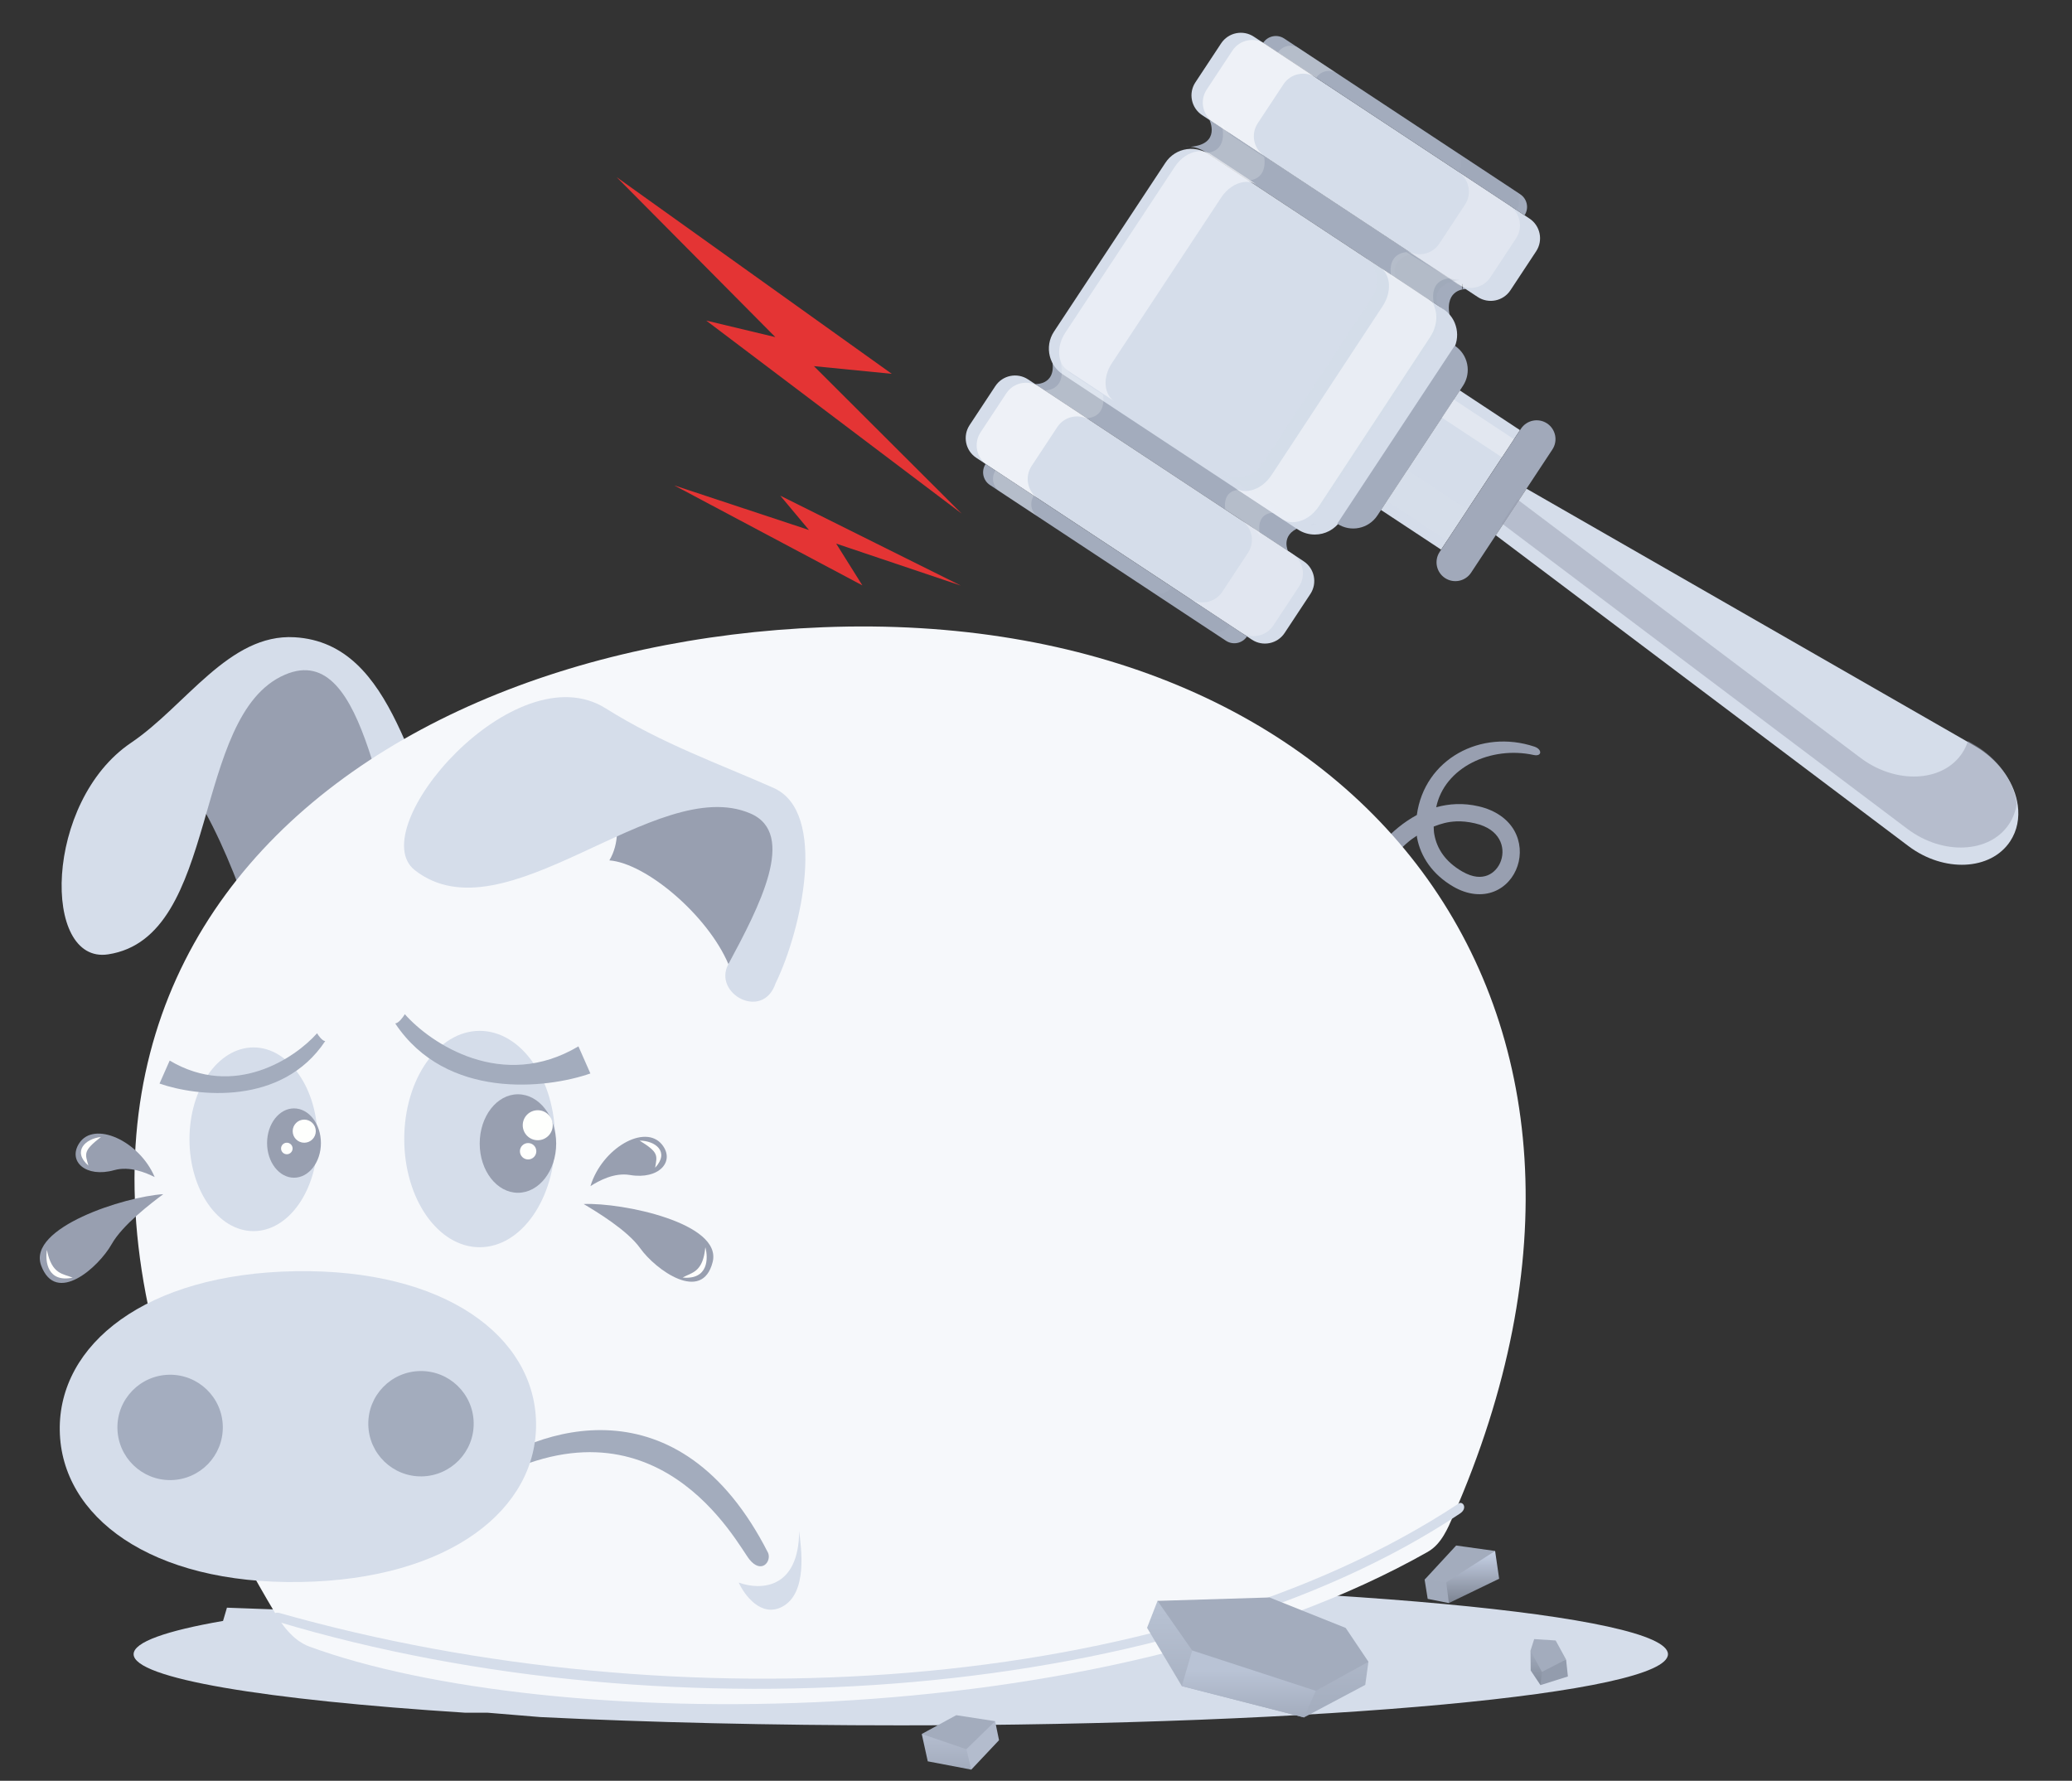 <svg xmlns="http://www.w3.org/2000/svg" width="121" height="104" viewBox="0 0 121 104" fill="none">
  <rect x="0" y="0" width="121" height="104" fill="#333333" stroke="none"/>
  <path d="M22.352 89.43L24.649 89.454L30.026 93.024C36.656 92.666 44.371 92.455 52.606 92.455C77.35 92.455 97.405 94.313 97.405 96.606C97.405 98.899 77.35 100.762 52.606 100.762C44.998 100.762 37.829 100.587 31.553 100.278L28.457 100.022H27.142C15.46 99.273 7.803 98.021 7.803 96.606C7.803 95.903 9.697 95.24 13.025 94.663L13.253 93.89L17.395 94.041C18.096 93.959 18.821 93.874 19.582 93.797L16.821 91.085L22.348 89.43H22.352Z" fill="#D5DDEA"/>
  <path d="M83.849 92.138L84.606 93.622L87.547 92.199L87.311 90.577L83.849 92.138Z" fill="url(#paint0_linear_1716_132)"/>
  <path d="M83.195 92.256L83.374 93.374L84.612 93.622L84.457 92.406L84.555 91.683L83.195 92.256Z" fill="#A2ABBC"/>
  <path d="M58.113 100.518L58.341 101.628L56.72 103.348L55.172 102.66L55.213 101.054L58.113 100.518Z" fill="#B3BCCD"/>
  <path d="M55.959 101.156L56.435 102.156L56.72 103.347L54.179 102.863L53.828 101.266L55.959 101.156Z" fill="url(#paint1_linear_1716_132)"/>
  <path d="M89.697 97.513L89.961 98.412L91.562 97.907L91.456 96.915L89.697 97.513Z" fill="#939CAD"/>
  <path d="M89.377 96.403L89.389 97.558L89.96 98.412L90.045 97.639L90.416 96.7L89.377 96.403Z" fill="url(#paint2_linear_1716_132)"/>
  <path d="M82.739 47.597C82.352 47.808 81.989 48.052 81.651 48.329C80.425 49.337 79.497 50.683 78.755 51.724C78.601 51.943 78.658 52.285 78.874 52.439C79.093 52.594 79.436 52.537 79.59 52.321C80.34 51.272 81.228 50 82.303 49.117C82.445 48.999 82.592 48.91 82.743 48.804C82.747 48.841 82.743 48.877 82.751 48.914C82.955 50.024 83.651 51.073 84.873 51.781C85.72 52.273 86.571 52.334 87.248 52.065C87.924 51.797 88.404 51.228 88.62 50.573C88.84 49.918 88.799 49.162 88.429 48.504C88.054 47.845 87.349 47.32 86.347 47.089C85.451 46.881 84.624 46.934 83.871 47.145C84.352 44.816 87.06 43.547 89.565 44.092C90.058 44.198 90.07 43.759 89.606 43.604C86.486 42.563 83.183 44.324 82.739 47.601V47.597ZM85.024 47.967C85.37 47.955 85.74 47.991 86.127 48.081C86.909 48.26 87.325 48.617 87.549 49.008C87.769 49.398 87.793 49.849 87.659 50.252C87.525 50.65 87.239 50.971 86.877 51.118C86.51 51.264 86.034 51.264 85.394 50.898C84.397 50.321 83.912 49.561 83.761 48.731C83.733 48.581 83.728 48.426 83.724 48.272C84.132 48.109 84.559 47.987 85.028 47.971L85.024 47.967Z" fill="#989FB0"/>
  <path d="M17.194 37.907C22.953 39.525 23.637 47.531 26.794 52.422L16.375 58.558C14.505 53.524 13.125 48.137 9.781 44.16L17.194 37.907Z" fill="#989FB0"/>
  <path d="M26.884 50.446C23.923 45.819 23.174 37.562 17.203 37.216C13.37 36.992 10.861 41.213 7.652 43.38C2.565 46.816 2.438 56.318 6.308 55.736C12.902 54.744 11.13 41.774 16.637 39.404C21.594 37.265 22.078 48.698 24.538 52.78L26.889 50.45L26.884 50.446Z" fill="#D5DDEA"/>
  <path d="M83.394 90.621C64.21 101.481 31.826 101.209 18.071 96.163C17.619 95.997 16.894 95.586 16.128 94.309C-5.699 57.952 19.399 37.745 48.073 36.631C79.15 35.423 98.024 58.599 84.836 88.597C84.571 89.194 84.184 90.174 83.394 90.618V90.621Z" fill="#F6F8FB"/>
  <path d="M44.677 46.49C47.455 51.784 44.95 53.829 42.539 56.309C41.333 53.467 37.745 50.414 35.586 50.247C36.747 48.303 35.37 45.404 34.902 44.559C38.132 44.571 41.85 45.848 44.677 46.49Z" fill="#989FB0"/>
  <path d="M45.185 46.019C41.968 44.592 38.677 43.445 35.369 41.367C30.054 38.033 21.146 48.409 24.226 50.82C29.476 54.927 38.318 45.136 43.821 47.507C46.574 48.69 44.326 52.975 42.534 56.309C41.613 58.029 44.55 59.635 45.295 57.419C46.823 54.289 48.338 47.421 45.181 46.019H45.185Z" fill="#D5DDEA"/>
  <path d="M85.185 87.808C68.164 99.038 39.555 100.782 16.351 94.208C15.814 94.053 15.956 94.63 16.205 94.704C39.457 101.685 69.052 99.217 85.258 88.393C85.731 88.076 85.421 87.649 85.185 87.804V87.808Z" fill="#D5DDEA"/>
  <path d="M91.454 96.915L90.847 95.805L89.593 95.724L89.377 96.403L90.045 97.639L91.454 96.915Z" fill="#A3ACBD"/>
  <path d="M87.313 90.577L85.036 90.26L83.195 92.252L84.458 92.406L87.313 90.577Z" fill="#A3ACBD"/>
  <path d="M53.827 101.266L55.843 100.168L58.112 100.518L56.434 102.156L53.827 101.266Z" fill="#A3ACBD"/>
  <path d="M66.986 95.065L69.015 98.468L76.15 100.298L79.727 98.399L79.914 97.049L67.597 93.492L66.986 95.065Z" fill="url(#paint3_linear_1716_132)"/>
  <path d="M69.622 96.387L69.015 98.468L76.151 100.298L76.84 98.745L76.139 95.96L71.219 94.537L69.622 96.387Z" fill="url(#paint4_linear_1716_132)"/>
  <path d="M79.914 97.049L78.586 95.073L74.138 93.293L67.597 93.492L69.621 96.387L76.839 98.745L79.914 97.049Z" fill="#A3ACBD"/>
  <path d="M44.855 90.689C39.666 80.477 31.328 83.37 27.808 86.093C27.957 86.075 28.238 86.171 28.171 86.697C38.332 80.906 43.049 90.192 43.768 91.076C44.473 91.942 45.061 91.192 44.855 90.689Z" fill="#A3ACBD"/>
  <path d="M46.669 89.418C46.649 92.818 44.402 92.888 43.139 92.422C43.474 93.159 44.449 94.475 45.669 93.84C47.194 93.046 46.782 90.375 46.669 89.418Z" fill="#D5DDEA"/>
  <path d="M31.304 83.083C31.39 88.096 26.315 92.243 17.549 92.39C8.78 92.536 3.571 88.56 3.49 83.547C3.404 78.533 8.479 74.386 17.244 74.24C26.013 74.093 31.218 78.07 31.304 83.083Z" fill="#D5DDEA"/>
  <path d="M13.011 83.311C13.04 85.006 11.688 86.409 9.985 86.438C8.287 86.466 6.886 85.112 6.857 83.412C6.828 81.713 8.185 80.314 9.883 80.286C11.582 80.257 12.983 81.611 13.011 83.311Z" fill="#A4ADBF"/>
  <path d="M27.662 83.095C27.691 84.791 26.334 86.189 24.636 86.222C22.937 86.25 21.536 84.896 21.508 83.197C21.479 81.497 22.835 80.099 24.534 80.07C26.232 80.042 27.634 81.396 27.662 83.095Z" fill="#A3ACBD"/>
  <path d="M2.402 73.904C1.589 71.701 7.267 69.885 9.534 69.74C8.831 70.266 7.157 71.532 6.523 72.656C5.758 74.014 3.264 76.242 2.402 73.904Z" fill="#989FB0"/>
  <path d="M2.739 72.995C2.627 73.662 2.77 74.919 4.243 74.617C3.707 74.381 3.026 74.461 2.739 72.995Z" fill="#FFFFFD"/>
  <path d="M4.622 66.771C5.483 65.43 8.132 66.613 9.033 68.742C8.525 68.487 7.572 68.086 6.673 68.337C5.009 68.803 3.947 67.821 4.622 66.771Z" fill="#989FB0"/>
  <path d="M5.896 66.401C4.99 66.499 4.203 67.234 5.163 68.072C4.965 67.368 4.845 67.213 5.896 66.401Z" fill="#FFFFFD"/>
  <path d="M41.617 73.706C42.193 71.43 36.355 70.222 34.085 70.316C34.84 70.765 36.639 71.848 37.387 72.899C38.291 74.169 41.005 76.122 41.617 73.706Z" fill="#989FB0"/>
  <path d="M41.189 72.838C41.371 73.489 41.361 74.754 39.865 74.609C40.373 74.318 41.058 74.326 41.189 72.838Z" fill="#FFFFFD"/>
  <path d="M38.661 66.846C37.663 65.604 35.153 67.058 34.481 69.27C34.96 68.964 35.865 68.464 36.785 68.62C38.489 68.908 39.442 67.819 38.661 66.846Z" fill="#989FB0"/>
  <path d="M37.353 66.613C38.264 66.615 39.124 67.262 38.258 68.197C38.38 67.475 38.483 67.308 37.353 66.613Z" fill="#FFFFFD"/>
  <ellipse cx="14.805" cy="66.534" rx="3.74" ry="5.364" fill="#D5DDEA"/>
  <path d="M9.316 63.281L9.909 61.938C13.68 64.178 17.218 61.809 18.515 60.344C18.606 60.496 18.829 60.799 18.993 60.799C16.461 64.606 11.487 64.04 9.316 63.281Z" fill="#A3ACBD"/>
  <ellipse cx="17.169" cy="66.755" rx="1.572" ry="2.024" fill="#989FB0"/>
  <circle cx="17.767" cy="66.061" r="0.675" fill="#FEFFFD"/>
  <ellipse cx="16.75" cy="67.072" rx="0.337" ry="0.337" fill="#FEFFFD"/>
  <ellipse cx="4.405" cy="6.318" rx="4.405" ry="6.318" transform="matrix(-1 0 0 1 32.417 60.203)" fill="#D5DDEA"/>
  <path d="M34.477 62.691L33.779 61.108C29.337 63.747 25.169 60.956 23.641 59.231C23.534 59.41 23.271 59.767 23.078 59.767C26.06 64.252 31.92 63.585 34.477 62.691Z" fill="#A3ACBD"/>
  <ellipse cx="2.233" cy="2.876" rx="2.233" ry="2.876" transform="matrix(-1 0 0 1 32.48 63.907)" fill="#989FB0"/>
  <circle cx="0.876" cy="0.876" r="0.876" transform="matrix(-1 0 0 1 32.279 64.838)" fill="#FEFFFD"/>
  <ellipse cx="0.479" cy="0.479" rx="0.479" ry="0.479" transform="matrix(-1 0 0 1 31.32 66.755)" fill="#FEFFFD"/>
  <path d="M76.471 30.659C76.135 30.661 75.796 30.567 75.494 30.368L62.013 21.472C61.707 21.27 61.484 20.989 61.354 20.674C61.91 22.519 60.449 22.43 60.449 22.43L75.212 32.172C75.149 32.023 74.746 30.935 76.471 30.659L76.471 30.659Z" fill="#A3ACBD"/>
  <path d="M85.609 16.883L70.628 6.996C70.628 6.996 71.328 8.419 69.523 8.571C69.814 8.595 70.102 8.689 70.362 8.861L84.042 17.889C84.355 18.095 84.582 18.382 84.714 18.704C84.253 16.947 85.44 16.882 85.61 16.883L85.609 16.883Z" fill="#A3ACBD"/>
  <path d="M85.057 19.195L85.056 19.192C85.034 19.083 85.001 18.976 84.959 18.872L84.958 18.868C84.825 18.544 84.598 18.256 84.284 18.049L70.555 8.99C70.293 8.817 70.004 8.722 69.712 8.698C69.576 8.686 69.44 8.691 69.306 8.711C68.814 8.781 68.354 9.055 68.059 9.502L61.55 19.366C61.259 19.807 61.187 20.328 61.307 20.802L61.307 20.803C61.328 20.886 61.356 20.967 61.389 21.046L61.39 21.049C61.522 21.37 61.749 21.655 62.061 21.861L75.79 30.921C76.098 31.124 76.443 31.219 76.785 31.218L76.786 31.218C77.369 31.217 77.94 30.933 78.285 30.409L84.795 20.545C85.069 20.13 85.148 19.645 85.057 19.195Z" fill="#D5DDEA"/>
  <path d="M89.316 12.762L73.222 2.142C72.586 1.722 71.73 1.897 71.31 2.534L69.808 4.81C69.388 5.445 69.563 6.302 70.2 6.723L86.293 17.343C86.93 17.763 87.787 17.586 88.206 16.951L89.708 14.675C90.128 14.038 89.952 13.182 89.316 12.762Z" fill="#D5DDEA"/>
  <path d="M88.778 11.345L74.995 2.25C74.586 1.98 74.036 2.093 73.766 2.502L89.03 12.574C89.3 12.165 89.187 11.615 88.778 11.345L88.778 11.345Z" fill="#A3ACBD"/>
  <path opacity="0.2" d="M83.929 18.416C83.929 18.415 83.929 18.414 83.929 18.413C83.907 18.306 83.875 18.201 83.833 18.099C83.833 18.098 83.832 18.096 83.832 18.095C83.702 17.777 83.478 17.495 83.171 17.291L79.611 14.942C79.919 15.146 80.142 15.428 80.272 15.746C80.272 15.748 80.273 15.749 80.273 15.75C80.315 15.852 80.347 15.957 80.369 16.064C80.369 16.065 80.369 16.066 80.37 16.067C80.459 16.509 80.381 16.986 80.112 17.393L73.721 27.079C73.381 27.594 72.82 27.872 72.248 27.874L72.247 27.873C71.911 27.875 71.572 27.781 71.27 27.581L74.83 29.93C75.132 30.13 75.471 30.224 75.807 30.222L75.808 30.223C76.38 30.221 76.941 29.942 77.28 29.428L83.672 19.743C83.941 19.335 84.019 18.858 83.929 18.416Z" fill="#D5DDEA"/>
  <path opacity="0.6" d="M61.855 20.684C61.855 20.685 61.855 20.686 61.855 20.687C61.861 20.784 61.876 20.878 61.9 20.968C61.9 20.969 61.901 20.97 61.901 20.971C61.974 21.252 62.13 21.49 62.364 21.645L65.077 23.434C64.842 23.279 64.687 23.042 64.613 22.761C64.613 22.76 64.612 22.759 64.612 22.758C64.588 22.668 64.573 22.574 64.567 22.477C64.567 22.476 64.567 22.475 64.567 22.474C64.54 22.074 64.658 21.623 64.927 21.215L71.318 11.53C71.657 11.015 72.156 10.695 72.633 10.631L72.634 10.632C72.915 10.594 73.187 10.644 73.417 10.796L70.705 9.006C70.475 8.854 70.203 8.804 69.922 8.842L69.921 8.842C69.443 8.906 68.945 9.226 68.606 9.74L62.214 19.426C61.945 19.833 61.828 20.284 61.855 20.684L61.855 20.684Z" fill="#F6F8FB"/>
  <path opacity="0.6" d="M83.875 18.41C83.875 18.409 83.875 18.409 83.875 18.408C83.868 18.309 83.852 18.213 83.828 18.122C83.828 18.121 83.828 18.119 83.828 18.118C83.752 17.833 83.593 17.59 83.354 17.433L80.59 15.616C80.829 15.773 80.987 16.015 81.063 16.3C81.063 16.302 81.063 16.303 81.063 16.304C81.088 16.395 81.103 16.491 81.11 16.59C81.11 16.591 81.11 16.592 81.11 16.593C81.138 17 81.019 17.46 80.746 17.875L74.254 27.748C73.91 28.272 73.403 28.599 72.917 28.665L72.916 28.665C72.63 28.704 72.353 28.653 72.119 28.499L74.883 30.317C75.118 30.471 75.395 30.522 75.681 30.482L75.681 30.483C76.168 30.417 76.674 30.09 77.019 29.566L83.511 19.693C83.784 19.277 83.903 18.818 83.875 18.41L83.875 18.41Z" fill="#F6F8FB"/>
  <path d="M69.524 8.547C69.403 8.557 69.27 8.561 69.125 8.559Z" fill="#989FB0"/>
  <path d="M84.593 18.853C84.593 18.852 84.593 18.851 84.592 18.85C84.555 18.739 84.523 18.635 84.497 18.536C84.496 18.535 84.496 18.533 84.496 18.532" fill="#989FB0"/>
  <path d="M85.4 16.737C85.4 16.737 85.393 16.737 85.379 16.737Z" fill="#989FB0"/>
  <path d="M85.376 16.885L85.379 16.588L85.397 16.588L85.398 16.885L85.376 16.885Z" fill="black"/>
  <path d="M76.13 32.778L60.036 22.157C59.4 21.738 58.544 21.913 58.125 22.549L56.623 24.825C56.203 25.462 56.378 26.318 57.014 26.737L73.108 37.357C73.744 37.777 74.6 37.602 75.02 36.965L76.522 34.69C76.942 34.054 76.767 33.198 76.13 32.778L76.13 32.778Z" fill="#D5DDEA"/>
  <path opacity="0.6" d="M75.468 32.34L72.488 30.374C73.125 30.794 73.3 31.65 72.88 32.286L71.379 34.562C70.959 35.198 70.103 35.374 69.466 34.953L72.446 36.92C73.083 37.34 73.939 37.165 74.359 36.528L75.861 34.252C76.28 33.617 76.105 32.761 75.468 32.34Z" fill="#E9EDF4"/>
  <path opacity="0.6" d="M88.141 12.008L85.161 10.041C85.797 10.461 85.973 11.317 85.553 11.953L84.052 14.229C83.631 14.866 82.775 15.041 82.139 14.621L85.119 16.588C85.755 17.008 86.612 16.832 87.032 16.196L88.534 13.92C88.953 13.284 88.778 12.428 88.141 12.008Z" fill="#E9EDF4"/>
  <path opacity="0.6" d="M60.677 22.581L63.657 24.547C63.02 24.127 62.164 24.303 61.745 24.938L60.243 27.214C59.823 27.851 59.998 28.707 60.635 29.127L57.655 27.16C57.018 26.741 56.843 25.884 57.263 25.248L58.765 22.972C59.184 22.336 60.04 22.161 60.677 22.581Z" fill="white"/>
  <path opacity="0.6" d="M73.883 2.564L76.863 4.531C76.227 4.111 75.371 4.286 74.951 4.922L73.449 7.198C73.029 7.834 73.205 8.69 73.841 9.11L70.861 7.144C70.224 6.724 70.049 5.868 70.469 5.231L71.971 2.955C72.391 2.319 73.246 2.144 73.883 2.564Z" fill="white"/>
  <path d="M57.558 27.096C57.288 27.505 57.401 28.055 57.81 28.325L71.593 37.42C72.002 37.69 72.552 37.577 72.822 37.169L57.558 27.096L57.558 27.096Z" fill="#A3ACBD"/>
  <path opacity="0.2" d="M60.371 28.953L58.136 27.478C57.866 27.887 57.979 28.438 58.388 28.707L60.623 30.182C60.214 29.913 60.101 29.362 60.371 28.953Z" fill="white"/>
  <path opacity="0.2" d="M68.433 34.273C68.163 34.682 67.613 34.795 67.204 34.525L70.598 36.765C71.007 37.035 71.557 36.922 71.827 36.513L68.433 34.273Z" fill="#989FB0"/>
  <path opacity="0.2" d="M76.862 4.542L74.627 3.068C74.896 2.659 75.447 2.546 75.856 2.816L78.091 4.291C77.682 4.021 77.132 4.134 76.862 4.542Z" fill="white"/>
  <path opacity="0.2" d="M85.17 10.026C85.44 9.617 85.327 9.067 84.919 8.797L88.313 11.037C88.722 11.306 88.835 11.857 88.564 12.266L85.17 10.026Z" fill="#989FB0"/>
  <path d="M61.27 20.432L61.271 20.433C61.3 20.516 61.327 20.595 61.35 20.671C61.35 20.672 61.351 20.674 61.352 20.674" fill="#989FB0"/>
  <g opacity="0.2">
    <path d="M61.917 21.049C62.048 21.359 62.267 21.633 62.569 21.832L64.419 23.053C64.578 24.316 63.678 24.413 63.473 24.419L61.021 22.801C61.183 22.801 62.342 22.743 61.917 21.049L61.917 21.049Z" fill="white"/>
  </g>
  <g opacity="0.2">
    <path d="M73.611 31.389C73.504 31.134 73.323 30.908 73.074 30.743L71.549 29.736C71.418 28.695 72.161 28.615 72.33 28.61L74.35 29.945C74.217 29.945 73.262 29.992 73.611 31.39L73.611 31.389Z" fill="white"/>
  </g>
  <g opacity="0.2">
    <path d="M85.228 16.343C84.891 16.345 84.553 16.251 84.251 16.052L82.401 14.831C81.177 15.182 81.442 16.048 81.517 16.239L83.969 17.857C83.905 17.708 83.503 16.62 85.227 16.343L85.228 16.343Z" fill="#989FB0"/>
  </g>
  <g opacity="0.2">
    <path d="M71.329 7.171C71.46 7.481 71.68 7.755 71.982 7.954L73.832 9.175C73.991 10.438 73.09 10.535 72.885 10.541L70.434 8.923C70.595 8.923 71.754 8.865 71.329 7.171L71.329 7.171Z" fill="white"/>
  </g>
  <g opacity="0.2">
    <path d="M83.805 18.04C83.664 17.735 83.436 17.468 83.127 17.279L81.237 16.122C81.035 14.865 81.932 14.738 82.137 14.725L84.641 16.259C84.48 16.265 83.324 16.361 83.805 18.041L83.805 18.04Z" fill="white"/>
  </g>
  <path d="M76.846 30.616C76.711 30.627 76.585 30.641 76.469 30.66L76.469 30.659" fill="#989FB0"/>
  <path d="M75.221 32.191C75.221 32.191 75.218 32.185 75.213 32.172Z" fill="#989FB0"/>
  <path d="M84.953 20.188L78.093 30.585C78.872 31.1 79.922 30.885 80.436 30.105L85.434 22.532C85.948 21.752 85.733 20.703 84.953 20.188L84.953 20.188Z" fill="#A3ACBD"/>
  <path d="M85.25 22.802L80.645 29.781L84.158 32.099L88.763 25.12L85.25 22.802Z" fill="#D5DDEA"/>
  <path opacity="0.3" d="M84.9 23.332L84.201 24.391L87.714 26.709L88.413 25.65L84.9 23.332Z" fill="white"/>
  <path opacity="0.2" d="M82.183 27.451L80.995 29.251L84.508 31.569L85.696 29.768L82.183 27.451Z" fill="#DFE5EF"/>
  <path d="M90.343 24.727C89.836 24.393 89.154 24.533 88.819 25.04L84.072 32.233C83.738 32.74 83.877 33.422 84.384 33.757C84.891 34.092 85.573 33.952 85.908 33.445L90.655 26.251C90.99 25.744 90.85 25.062 90.343 24.727Z" fill="#A1A9BA"/>
  <path d="M117.832 47.021C117.661 45.809 116.868 44.572 115.612 43.743C115.514 43.678 115.412 43.615 115.308 43.556L114.983 43.369L114.529 43.108L91.208 29.724L89.144 28.54L87.35 31.259L111.446 49.41C113.519 50.972 116.259 50.844 117.39 49.131C117.802 48.507 117.936 47.769 117.832 47.021Z" fill="#D5DDEA"/>
  <path opacity="0.5" d="M117.325 48.125C116.195 49.838 113.454 49.966 111.381 48.403L87.692 30.559L88.611 29.166L108.645 44.257C108.742 44.329 108.839 44.398 108.939 44.464C110.97 45.804 113.511 45.611 114.589 43.978C114.735 43.757 114.846 43.522 114.924 43.278L115.249 43.465C115.352 43.524 115.454 43.587 115.552 43.651C116.809 44.48 117.602 45.718 117.772 46.93C117.713 47.353 117.567 47.758 117.326 48.125L117.325 48.125Z" fill="#989FB0"/>
  <path d="M52.078 21.832L36.012 10.347L45.279 19.688L41.242 18.722L56.157 29.992L47.531 21.383L52.078 21.832Z" fill="#E43434"/>
  <path d="M50.36 34.186L39.375 28.348L47.243 30.953L45.566 28.947L56.106 34.197L48.831 31.747L50.36 34.186Z" fill="#E43434"/>
  <defs>
    <linearGradient id="paint0_linear_1716_132" x1="85.698" y1="90.577" x2="85.698" y2="93.622" gradientUnits="userSpaceOnUse">
      <stop stop-color="#C8D3E8"/>
      <stop offset="1" stop-color="#7C8391"/>
    </linearGradient>
    <linearGradient id="paint1_linear_1716_132" x1="55.274" y1="101.156" x2="55.274" y2="103.347" gradientUnits="userSpaceOnUse">
      <stop stop-color="#B5BED0"/>
      <stop offset="1" stop-color="#A3ACBD"/>
    </linearGradient>
    <linearGradient id="paint2_linear_1716_132" x1="89.897" y1="96.403" x2="89.897" y2="98.412" gradientUnits="userSpaceOnUse">
      <stop stop-color="#A2ABBC"/>
      <stop offset="1" stop-color="#838C9C"/>
    </linearGradient>
    <linearGradient id="paint3_linear_1716_132" x1="73.45" y1="93.492" x2="73.45" y2="100.298" gradientUnits="userSpaceOnUse">
      <stop stop-color="#B9C3D4"/>
      <stop offset="1" stop-color="#A3ACBD"/>
    </linearGradient>
    <linearGradient id="paint4_linear_1716_132" x1="72.927" y1="97.57" x2="72.927" y2="100.298" gradientUnits="userSpaceOnUse">
      <stop stop-color="#B9C3D5"/>
      <stop offset="1" stop-color="#A3ACBD"/>
    </linearGradient>
  </defs>
</svg>